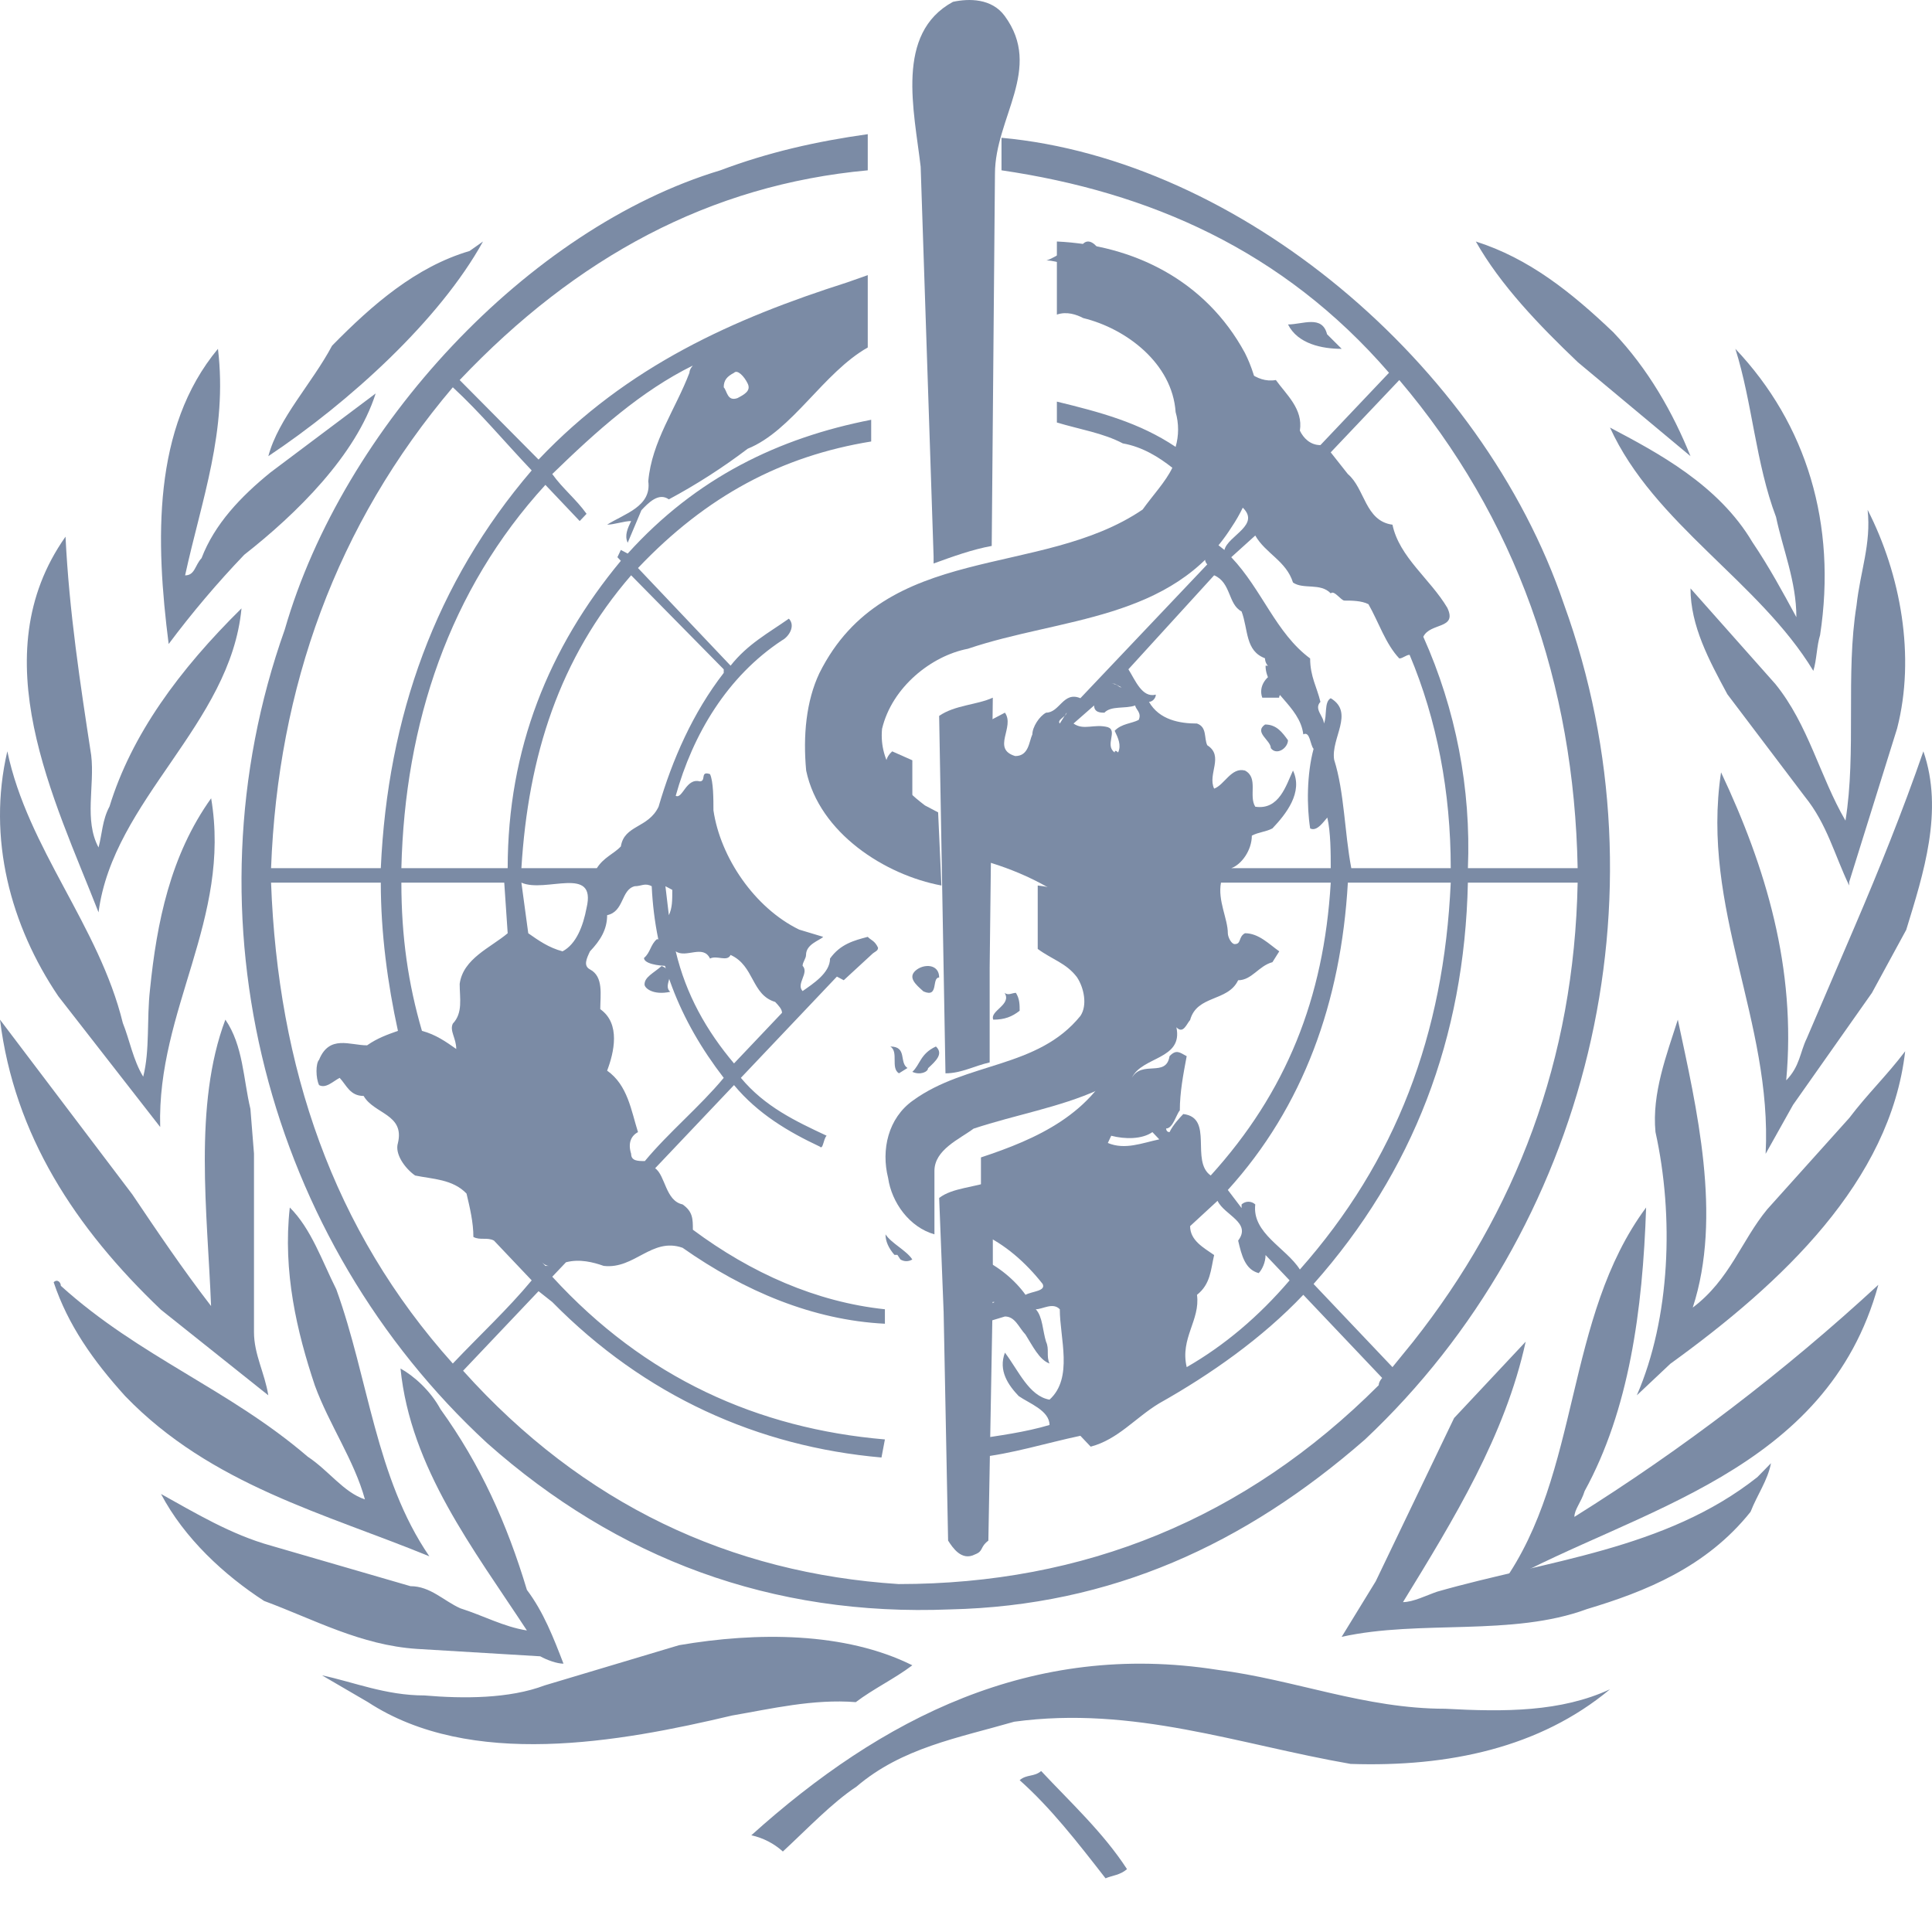 <svg width="80" height="80" viewBox="0 0 80 80" fill="none" xmlns="http://www.w3.org/2000/svg">
<g clip-path="url(#clip0)">
<path fill-rule="evenodd" clip-rule="evenodd" d="M41.6 0.657C43.205 2.837 41.199 4.873 41.199 7.199L41.065 22.606C40.262 22.752 39.46 23.042 38.658 23.333V23.043L38.123 6.908C37.855 4.582 37.053 1.384 39.46 0.076C40.129 -0.069 41.065 -0.069 41.6 0.657ZM11.111 18.89C11.528 17.321 12.916 15.883 13.75 14.315C15.417 12.615 17.222 11.047 19.444 10.393L20 10C18.195 13.268 14.445 16.666 11.111 18.889V18.89ZM66.794 13.749C68.251 15.278 69.271 17.083 70 18.889L65.337 15C63.734 13.472 62.131 11.806 61.111 10C63.297 10.695 65.046 12.084 66.794 13.75V13.749ZM45.556 10.46C45.432 10.785 45.186 10.948 44.938 11.111C44.444 11.111 43.828 10.785 43.333 10.785C43.827 10.623 44.321 10.135 44.815 10.135C45.062 9.81 45.432 10.135 45.555 10.46" fill="#7B8BA5"/>
<path fill-rule="evenodd" clip-rule="evenodd" d="M51.548 14.612C52.641 16.775 52.368 19.802 51.002 21.82C48.543 25.712 43.899 25.567 40.075 26.865C38.573 27.153 36.934 28.45 36.524 30.18C36.387 31.621 37.344 32.63 38.3 33.351L38.846 33.639L38.982 36.667C36.661 36.234 33.929 34.505 33.382 31.91C33.246 30.468 33.382 29.027 33.929 27.874C36.661 22.396 43.08 23.982 47.314 21.099C47.724 20.522 48.27 19.946 48.544 19.369C47.997 18.937 47.314 18.504 46.494 18.36C45.674 17.928 44.719 17.783 43.763 17.495V16.63C45.539 17.063 47.177 17.495 48.68 18.504C48.816 18.034 48.816 17.534 48.68 17.064C48.543 15.044 46.631 13.604 44.855 13.171C44.582 13.027 44.172 12.883 43.763 13.027V10C46.904 10.144 49.909 11.585 51.548 14.612ZM75.366 26.296C75.226 26.741 75.226 27.333 75.086 27.778C72.84 24.074 68.49 21.704 66.666 17.704C68.631 18.741 71.156 20.074 72.56 22.444C73.261 23.482 73.822 24.519 74.384 25.556C74.384 24.074 73.822 22.741 73.542 21.408C72.7 19.185 72.56 16.667 71.858 14.444C74.805 17.555 76.068 21.704 75.366 26.296ZM54.95 13.84L55.557 14.445C54.748 14.445 53.738 14.243 53.334 13.435C53.94 13.435 54.748 13.031 54.95 13.84ZM7.665 23.825C8.073 23.825 8.073 23.398 8.345 23.114C8.889 21.692 9.977 20.556 11.202 19.561L15.556 16.292C14.739 18.85 12.29 21.267 10.113 22.972C8.996 24.139 7.951 25.373 6.984 26.667C6.44 22.403 6.304 17.713 9.025 14.444C9.433 17.855 8.345 20.698 7.665 23.824" fill="#7B8BA5"/>
<path fill-rule="evenodd" clip-rule="evenodd" d="M78.556 30.162L76.57 36.525V36.667C75.959 35.394 75.653 34.121 74.737 32.99L71.527 28.748C70.765 27.333 70 25.919 70 24.364L73.514 28.323C74.889 30.02 75.348 32.141 76.417 33.98C76.875 31.151 76.417 27.899 76.875 25.07C77.028 23.656 77.487 22.525 77.334 21.111C78.709 23.798 79.32 27.191 78.556 30.161V30.162ZM3.776 31.273C3.928 32.546 3.473 33.96 4.08 35.091C4.232 34.525 4.232 33.96 4.535 33.394C5.446 30.424 7.419 27.737 10 25.192C9.545 30 4.687 33.112 4.08 37.778C2.258 33.11 -0.778 27.172 2.713 22.222C2.865 25.333 3.321 28.303 3.776 31.272V31.273ZM53.178 27.5L52.822 27.778C52.112 27.5 52.466 26.945 52.466 26.667C52.822 26.945 53.178 26.945 53.178 27.5ZM53.138 28.572C53.138 28.73 52.965 28.73 52.965 28.889H52.268C52.093 28.413 52.442 27.937 52.965 27.778C52.965 28.095 53.662 28.413 53.139 28.572H53.138ZM40.98 43.992C40.326 44.142 39.803 44.444 39.15 44.444L38.888 29.644C39.541 29.191 40.457 29.191 41.11 28.889L40.98 40.065V43.991V43.992ZM53.332 30.651C53.332 30.977 52.859 31.301 52.622 30.977C52.622 30.651 51.91 30.326 52.384 30C52.859 30 53.096 30.326 53.332 30.651Z" fill="#7B8BA5"/>
<path fill-rule="evenodd" clip-rule="evenodd" d="M0.304 31.111C1.147 35.139 4.101 38.333 5.086 42.361C5.367 43.056 5.508 43.889 5.93 44.583C6.211 43.473 6.07 42.223 6.211 40.973C6.492 38.195 7.055 35.417 8.743 33.055C9.587 38.055 6.493 41.805 6.633 46.667L2.413 41.25C0.443 38.333 -0.54 34.722 0.303 31.111H0.304ZM37.778 31.481V33.333C37.222 32.963 36.667 32.469 36.667 31.852C36.667 31.605 36.667 31.358 36.944 31.112L37.778 31.482V31.481ZM78.933 38.502L77.513 41.112L74.247 45.749L73.111 47.778C73.395 42.271 70.413 37.633 71.265 31.981C73.111 35.894 74.389 40.096 73.963 44.734C74.531 44.154 74.531 43.575 74.815 42.995L76.803 38.358C77.797 36.038 78.791 33.575 79.643 31.111C80.495 33.575 79.643 36.183 78.933 38.502ZM46.362 38.126C47.542 39.001 47.984 40.46 47.689 42.065C47.394 43.232 46.657 44.545 45.477 45.129C43.854 45.859 42.085 46.15 40.315 46.734C39.725 47.172 38.693 47.609 38.693 48.485V51.111C37.66 50.819 36.923 49.798 36.775 48.777C36.48 47.609 36.775 46.297 37.807 45.567C40.02 43.962 42.97 44.253 44.739 42.065C45.034 41.627 44.887 40.898 44.592 40.46C44.15 39.876 43.56 39.73 42.97 39.293V36.667C44.297 36.813 45.33 37.397 46.362 38.126ZM27.737 40C27.202 40 26.667 39.89 26.667 39.667C26.934 39.445 26.934 39.111 27.202 38.889C28.272 39 27.469 39.667 27.737 40ZM38.889 40.477C38.564 40.477 38.889 41.34 38.239 41.052C37.913 40.765 37.587 40.477 37.913 40.189C38.238 39.901 38.889 39.901 38.889 40.477ZM27.755 41.069C27.045 41.222 26.689 40.917 26.689 40.764C26.689 40.458 27.045 40.305 27.399 40C28.111 40.305 27.399 40.764 27.755 41.07" fill="#7B8BA5"/>
<path fill-rule="evenodd" clip-rule="evenodd" d="M42.066 41.111C42.222 41.358 42.222 41.605 42.222 41.852C41.91 42.099 41.597 42.222 41.129 42.222C40.973 41.852 41.91 41.605 41.597 41.112C41.754 41.235 41.91 41.112 42.066 41.112V41.111ZM70.093 54.144C71.636 52.98 72.099 51.381 73.179 50.073L76.574 46.293C77.346 45.275 78.118 44.548 78.889 43.531C78.272 48.91 73.796 53.125 69.167 56.469L67.777 57.778C69.167 54.58 69.321 50.363 68.55 46.875C68.395 45.275 69.012 43.676 69.475 42.222C70.247 45.856 71.327 50.363 70.093 54.144ZM5.48 49.46C6.517 51 7.554 52.54 8.74 54.08C8.591 50.23 7.999 45.764 9.332 42.221C10.073 43.299 10.073 44.685 10.369 45.917L10.517 47.766V55.159C10.517 56.083 10.962 56.853 11.11 57.777L6.666 54.234C3.11 50.847 0.592 46.997 0 42.222L5.481 49.461L5.48 49.46ZM38.428 44.233C38.428 44.383 38.104 44.533 37.778 44.383C38.104 44.083 38.104 43.633 38.754 43.333C39.08 43.633 38.754 43.933 38.428 44.233ZM37.578 44.223L37.223 44.444C36.867 44.223 37.223 43.556 36.867 43.334C37.577 43.334 37.223 44 37.577 44.223H37.578ZM15.431 43.513C15.732 43.823 15.431 44.133 15.129 44.444C14.829 44.134 14.225 43.978 14.527 43.513C14.527 43.203 15.431 43.357 15.431 43.513ZM40.926 63.793C40.556 64.08 40.74 64.223 40.37 64.366C39.815 64.653 39.444 64.08 39.259 63.793L39.074 54.335L38.889 49.605C39.444 49.175 40.37 49.175 41.111 48.889V53.475L40.926 63.793Z" fill="#7B8BA5"/>
<path fill-rule="evenodd" clip-rule="evenodd" d="M65.616 61.743C65.475 62.201 65.192 62.505 65.192 62.811C69.677 60.006 73.891 56.789 77.778 53.202C75.657 60.98 67.738 62.505 62.222 65.556C65.475 60.98 64.768 54.576 68.162 50C68.02 54.27 67.454 58.388 65.616 61.743ZM13.926 53.39C15.259 57.075 15.556 61.202 17.778 64.444C13.481 62.676 8.741 61.496 5.185 57.811C3.852 56.338 2.815 54.864 2.222 53.095C2.37 52.948 2.519 53.095 2.519 53.243C5.778 56.19 9.481 57.517 12.741 60.317C13.63 60.907 14.222 61.791 15.111 62.087C14.666 60.465 13.63 58.991 13.037 57.369C12.297 55.159 11.703 52.653 12 50C12.889 50.884 13.333 52.21 13.926 53.39ZM37.778 52.151C37.704 52.197 37.618 52.222 37.531 52.222C37.444 52.222 37.358 52.197 37.284 52.151L37.16 51.962H37.037C36.79 51.678 36.667 51.395 36.667 51.112C36.914 51.489 37.531 51.773 37.777 52.152" fill="#7B8BA5"/>
<path fill-rule="evenodd" clip-rule="evenodd" d="M35.932 7.053C29.4 7.652 23.862 10.646 19.034 15.737L22.3 19.03C25.992 15.137 30.394 13.19 35.08 11.693L35.932 11.393V14.388C34.086 15.436 32.808 17.832 30.962 18.58C29.93 19.363 28.838 20.064 27.696 20.677C27.27 20.377 26.844 20.827 26.56 21.126L25.992 22.473C25.85 22.173 25.992 21.873 26.134 21.575C25.85 21.575 25.424 21.725 25.14 21.725C25.85 21.275 26.986 20.975 26.844 19.928C26.986 18.281 27.98 16.933 28.548 15.436C28.548 15.286 28.69 15.136 28.69 15.136C26.56 16.185 24.714 17.832 22.868 19.629C23.294 20.228 23.862 20.677 24.288 21.276L24.004 21.575L22.584 20.078C18.608 24.419 16.762 29.958 16.62 35.948H21.022C21.022 31.008 22.726 26.815 25.708 23.222L25.566 23.072L25.708 22.772L25.992 22.922C28.832 19.778 32.24 18.132 36.074 17.382V18.281C32.382 18.88 29.258 20.527 26.418 23.521L30.252 27.564C30.962 26.665 31.814 26.216 32.666 25.617C32.95 25.917 32.666 26.366 32.382 26.515C30.11 28.013 28.69 30.408 27.98 32.953C28.264 33.103 28.406 32.205 28.974 32.355C29.258 32.355 28.974 31.905 29.4 32.055C29.542 32.355 29.542 33.103 29.542 33.552C29.826 35.499 31.246 37.595 33.092 38.493L34.086 38.793C33.944 38.943 33.376 39.092 33.376 39.541C33.376 39.691 33.234 39.841 33.234 39.991C33.518 40.29 32.95 40.739 33.234 41.038C33.66 40.738 34.37 40.29 34.37 39.691C34.796 39.091 35.364 38.943 35.932 38.793C36.074 38.943 36.216 38.943 36.358 39.242C36.358 39.392 36.216 39.392 36.074 39.542L34.938 40.589L34.654 40.439L30.678 44.631C31.672 45.829 32.95 46.428 34.228 47.027C34.086 47.177 34.086 47.626 33.944 47.477C32.666 46.877 31.388 46.129 30.394 44.931L27.128 48.375C27.554 48.674 27.554 49.722 28.264 49.872C28.69 50.172 28.69 50.471 28.69 50.92C31.104 52.716 33.802 53.914 36.642 54.214V54.813C33.66 54.663 30.82 53.465 28.264 51.668C26.986 51.219 26.276 52.568 24.998 52.418C24.572 52.268 24.004 52.118 23.436 52.268L22.868 52.866C26.702 57.059 31.388 59.155 36.642 59.604L36.5 60.352C31.388 59.903 26.702 57.807 22.868 53.914L22.3 53.465L19.176 56.759C24.146 62.299 30.252 65.144 37.21 65.593C44.878 65.593 51.552 62.897 57.09 57.358C57.09 57.208 57.233 57.058 57.233 57.058L53.967 53.615C52.263 55.412 50.133 56.909 48.003 58.107C47.009 58.706 46.298 59.604 45.163 59.903L44.736 59.453C43.316 59.753 41.896 60.203 40.476 60.353L40.334 59.603C41.328 59.453 42.464 59.304 43.458 59.005C43.458 58.405 42.606 58.107 42.18 57.807C41.754 57.357 41.328 56.759 41.612 56.01C42.18 56.759 42.606 57.807 43.458 57.957C44.452 57.059 43.884 55.412 43.884 54.214C43.6 53.914 43.174 54.214 42.89 54.214C43.174 54.514 43.174 55.112 43.316 55.561C43.458 55.861 43.316 56.161 43.458 56.46C43.032 56.31 42.748 55.711 42.464 55.262C42.18 54.962 42.038 54.513 41.612 54.513L40.619 54.813V54.064C40.76 54.064 40.902 54.064 41.186 53.914C40.051 53.914 40.76 52.716 40.619 52.118C41.329 52.418 42.039 53.016 42.464 53.615C42.748 53.465 43.316 53.465 43.174 53.166C42.464 52.267 41.612 51.519 40.619 51.07V47.926C42.89 47.176 45.305 46.129 46.299 43.584C46.724 41.637 46.582 39.392 45.162 38.044C43.884 36.846 42.322 36.098 40.76 35.648V29.958C41.044 29.81 41.328 29.66 41.612 29.51C42.038 30.109 41.044 31.007 42.038 31.307C42.606 31.307 42.606 30.707 42.748 30.408C42.748 30.108 43.032 29.66 43.316 29.51C43.884 29.51 44.026 28.612 44.736 28.911L49.99 23.371C49.707 23.071 50.133 22.623 50.133 22.323L50.701 22.773C50.842 22.173 52.263 21.725 51.411 20.976L50.984 20.526C51.552 18.73 51.411 16.634 50.558 15.136C50.558 14.987 50.701 14.837 50.842 14.688C51.411 15.137 51.978 15.885 52.831 15.736C53.257 16.334 53.967 16.933 53.825 17.832C53.967 18.132 54.25 18.431 54.676 18.431L57.516 15.436C53.114 10.346 47.576 7.95 41.47 7.052V5.705C51.269 6.604 61.35 14.988 64.759 25.019C69.161 37.147 65.753 50.921 56.523 59.605C51.553 63.947 46.014 66.492 39.34 66.642C31.956 66.941 25.566 64.546 20.17 59.755C11.082 51.37 7.532 38.045 11.792 26.067C14.206 17.683 21.874 9.45 29.826 7.053C31.814 6.304 33.802 5.855 35.932 5.556V7.053ZM30.394 15.437C30.11 15.587 29.968 15.737 29.968 16.037C30.11 16.186 30.11 16.635 30.536 16.485C30.82 16.335 31.104 16.186 30.962 15.886C30.82 15.587 30.536 15.287 30.394 15.437ZM57.942 15.737L55.102 18.731L55.812 19.63C56.522 20.229 56.522 21.576 57.659 21.726C57.942 23.073 59.221 23.971 59.931 25.169C60.357 26.067 59.221 25.769 58.936 26.367C60.284 29.375 60.916 32.655 60.783 35.949H65.327C65.185 28.313 62.771 21.426 57.942 15.737ZM18.75 16.037C13.922 21.726 11.508 28.463 11.224 35.949H15.768C16.052 29.661 18.04 24.121 22.016 19.479C20.88 18.282 19.886 17.084 18.75 16.036V16.037ZM51.978 22.175L50.984 23.073C52.263 24.42 52.831 26.217 54.25 27.265C54.25 28.014 54.535 28.463 54.676 29.062C54.393 29.361 54.819 29.661 54.819 29.96C54.961 29.66 54.819 29.062 55.103 28.912C56.097 29.511 55.103 30.559 55.244 31.457C55.67 32.805 55.67 34.452 55.954 35.949H60.072C60.072 32.805 59.504 29.811 58.369 27.115C58.227 27.115 58.085 27.265 57.942 27.265C57.374 26.666 57.091 25.768 56.665 25.019C56.38 24.869 55.955 24.869 55.67 24.869C55.529 24.869 55.244 24.42 55.103 24.57C54.676 24.121 53.967 24.42 53.54 24.121C53.257 23.223 52.404 22.923 51.978 22.175ZM29.968 27.715L26.134 23.822C23.152 27.265 21.874 31.308 21.59 35.949H24.714C24.998 35.5 25.424 35.35 25.708 35.05C25.85 34.152 26.844 34.302 27.27 33.404C27.838 31.457 28.69 29.511 29.968 27.864V27.714V27.715ZM50.275 23.822L46.725 27.714C47.009 28.164 47.292 28.912 47.86 28.763C47.86 28.912 47.718 29.062 47.577 29.062C48.003 29.811 48.854 29.96 49.565 29.96C49.99 30.11 49.848 30.559 49.99 30.859C50.7 31.308 49.99 32.056 50.275 32.655C50.701 32.505 50.985 31.757 51.552 31.907C52.12 32.207 51.695 32.954 51.978 33.404C52.972 33.554 53.257 32.505 53.54 31.907C53.967 32.805 53.257 33.703 52.689 34.302C52.404 34.452 52.12 34.452 51.836 34.602C51.836 35.2 51.411 35.799 50.984 35.949H55.103C55.103 35.35 55.103 34.452 54.961 33.853C54.819 34.003 54.535 34.452 54.251 34.303C54.108 33.403 54.108 32.056 54.393 31.008C54.25 30.858 54.25 30.26 53.967 30.409C53.825 29.212 52.404 28.613 52.404 27.565H52.972L52.546 26.816C52.546 26.966 52.546 27.116 52.404 27.266C51.552 26.966 51.694 26.067 51.411 25.319C50.842 25.019 50.984 24.121 50.275 23.822ZM46.156 28.313H46.014C46.298 28.313 46.298 28.463 46.441 28.463L46.156 28.313ZM45.305 29.212L44.452 29.96C44.878 30.26 45.305 29.96 45.872 30.11C46.298 30.26 45.73 30.859 46.156 31.158C46.156 31.008 46.298 31.158 46.298 31.158C46.441 30.858 46.298 30.558 46.156 30.26C46.441 29.96 46.866 29.96 47.15 29.81C47.292 29.51 47.009 29.361 47.009 29.212C46.582 29.361 46.014 29.212 45.73 29.511C45.588 29.511 45.305 29.511 45.305 29.211V29.212ZM43.885 29.96C43.743 29.81 44.168 29.66 44.168 29.51L43.884 29.96H43.885ZM11.224 36.548C11.508 44.183 13.78 50.921 18.75 56.461C19.886 55.263 21.022 54.215 22.016 53.017L20.454 51.37C20.17 51.22 19.886 51.37 19.602 51.22C19.602 50.622 19.46 50.023 19.318 49.424C18.75 48.824 17.898 48.824 17.188 48.675C16.762 48.375 16.336 47.777 16.478 47.328C16.762 46.13 15.484 46.13 15.058 45.381C14.49 45.381 14.348 44.932 14.064 44.632C13.78 44.782 13.496 45.082 13.212 44.932C13.07 44.632 13.07 44.034 13.212 43.884C13.638 42.836 14.49 43.285 15.2 43.285C15.626 42.986 16.052 42.836 16.478 42.686C16.052 40.74 15.768 38.644 15.768 36.548H11.224ZM20.88 36.548H16.62C16.62 38.794 16.904 40.74 17.472 42.686C18.04 42.836 18.466 43.136 18.892 43.436C18.892 42.986 18.608 42.686 18.75 42.387C19.176 41.937 19.034 41.339 19.034 40.74C19.176 39.692 20.312 39.243 21.022 38.644L20.88 36.548ZM21.59 36.548L21.874 38.644C22.3 38.944 22.726 39.243 23.294 39.393C23.862 39.093 24.146 38.345 24.288 37.596C24.714 35.799 22.584 36.997 21.59 36.548ZM26.276 36.698C25.708 36.848 25.85 37.746 25.14 37.895C25.14 38.494 24.856 38.944 24.43 39.393C24.288 39.692 24.146 39.992 24.43 40.141C24.998 40.441 24.856 41.189 24.856 41.788C25.708 42.388 25.424 43.585 25.14 44.333C25.992 44.933 26.134 45.98 26.418 46.879C26.134 47.029 25.992 47.328 26.134 47.777C26.134 48.077 26.418 48.077 26.702 48.077C27.696 46.879 28.974 45.83 29.968 44.632C28.122 42.237 27.128 39.692 26.986 36.697C26.702 36.547 26.56 36.697 26.276 36.697V36.698ZM50.558 36.548C50.416 37.296 50.842 38.045 50.842 38.644C50.842 38.794 50.984 39.093 51.127 39.093C51.411 39.093 51.269 38.793 51.552 38.643C52.12 38.643 52.546 39.093 52.972 39.393L52.689 39.842C52.12 39.992 51.836 40.59 51.269 40.59C50.842 41.489 49.565 41.19 49.28 42.237C49.139 42.387 48.997 42.837 48.712 42.537C48.997 43.884 47.292 43.734 46.866 44.632C47.292 43.884 48.286 44.632 48.428 43.734C48.712 43.435 48.854 43.585 49.138 43.734C48.997 44.484 48.854 45.231 48.854 45.98C48.712 46.13 48.571 46.729 48.286 46.729C48.286 46.729 48.286 46.879 48.428 46.879C48.571 46.579 48.854 46.279 48.997 46.13C50.275 46.28 49.28 48.076 50.133 48.675C53.257 45.231 54.819 41.339 55.103 36.548H50.558ZM55.812 36.548C55.529 41.488 53.967 45.83 50.842 49.274L51.411 50.023V49.873C51.488 49.801 51.589 49.761 51.694 49.761C51.8 49.761 51.901 49.801 51.978 49.873C51.836 51.071 53.257 51.669 53.825 52.568C57.801 48.076 59.789 42.836 60.072 36.548H55.812ZM60.782 36.548C60.641 42.986 58.511 48.526 54.392 53.167L57.659 56.61L58.511 55.562C62.771 50.172 65.185 43.884 65.327 36.548H60.783H60.782ZM27.554 36.698L27.696 37.895C27.838 37.595 27.838 37.296 27.838 36.847L27.554 36.697V36.698ZM27.98 39.393C28.406 41.189 29.258 42.686 30.394 44.034L32.382 41.938C32.382 41.788 32.24 41.638 32.098 41.488C31.104 41.189 31.246 39.992 30.252 39.542C30.11 39.842 29.684 39.542 29.4 39.692C29.116 39.092 28.406 39.692 27.98 39.392V39.393ZM47.718 46.879C47.292 47.178 46.582 47.178 46.014 47.029L45.873 47.328C46.583 47.627 47.293 47.328 48.003 47.178L47.718 46.878V46.879ZM50.416 49.723L49.28 50.771C49.28 51.371 49.848 51.669 50.275 51.969C50.133 52.569 50.133 53.167 49.565 53.616C49.707 54.664 48.855 55.413 49.139 56.61C50.701 55.712 52.12 54.514 53.399 53.017L52.404 51.969C52.404 52.269 52.263 52.569 52.12 52.717C51.552 52.568 51.41 51.969 51.269 51.37C51.836 50.622 50.701 50.322 50.416 49.723ZM22.726 52.418H22.584L22.442 52.268C22.442 52.268 22.584 52.418 22.726 52.418ZM58.096 66.34C58.518 66.34 59.083 66.053 59.506 65.909C64.021 64.614 68.959 64.183 72.769 61.164L73.333 60.588C73.193 61.308 72.769 61.882 72.487 62.601C70.653 64.902 68.113 65.909 65.714 66.628C62.61 67.778 58.801 67.059 55.556 67.778L56.966 65.478L60.211 58.718L63.175 55.556C62.328 59.438 60.211 62.889 58.095 66.34H58.096ZM18.237 58.347C19.89 60.639 20.992 63.084 21.818 65.834C22.508 66.75 22.92 67.819 23.333 68.889C23.058 68.889 22.644 68.736 22.369 68.584L17.273 68.278C14.931 68.125 13.003 67.056 10.937 66.292C9.284 65.222 7.631 63.695 6.667 61.862C8.044 62.625 9.559 63.542 11.212 64L16.997 65.68C17.824 65.68 18.375 66.292 19.063 66.597C20.027 66.903 20.854 67.361 21.818 67.514C19.614 64.153 16.998 60.792 16.584 56.667C17.135 56.972 17.824 57.583 18.237 58.347Z" fill="#7B8BA5"/>
<path fill-rule="evenodd" clip-rule="evenodd" d="M37.778 68.956C37.046 69.511 36.168 69.927 35.436 70.482C33.679 70.342 31.923 70.759 30.313 71.036C25.628 72.146 19.481 73.255 15.236 70.482L13.333 69.372C14.65 69.65 15.968 70.205 17.578 70.205C19.188 70.343 21.091 70.343 22.555 69.788L28.117 68.124C31.337 67.57 34.997 67.57 37.777 68.956H37.778ZM59.846 70.756C62.313 70.89 64.636 70.89 66.666 69.95C63.764 72.368 59.991 73.174 55.927 73.04C51.283 72.233 46.93 70.621 41.995 71.293C39.673 71.965 37.351 72.368 35.465 73.98C34.449 74.652 33.433 75.726 32.417 76.667C32.047 76.333 31.597 76.102 31.111 75.995C36.481 71.159 42.721 67.935 50.413 69.144C53.605 69.547 56.508 70.756 59.846 70.756Z" fill="#7B8BA5"/>
<path fill-rule="evenodd" clip-rule="evenodd" d="M46.667 77.397C46.37 77.651 46.074 77.651 45.778 77.777C44.593 76.254 43.506 74.857 42.222 73.714C42.518 73.46 42.815 73.587 43.112 73.334C44.296 74.603 45.679 75.874 46.667 77.397Z" fill="#7B8BA5"/>
</g>
<defs>
<clipPath id="clip0">
<rect width="80" height="80" fill="white"/>
</clipPath>
</defs>
</svg>
